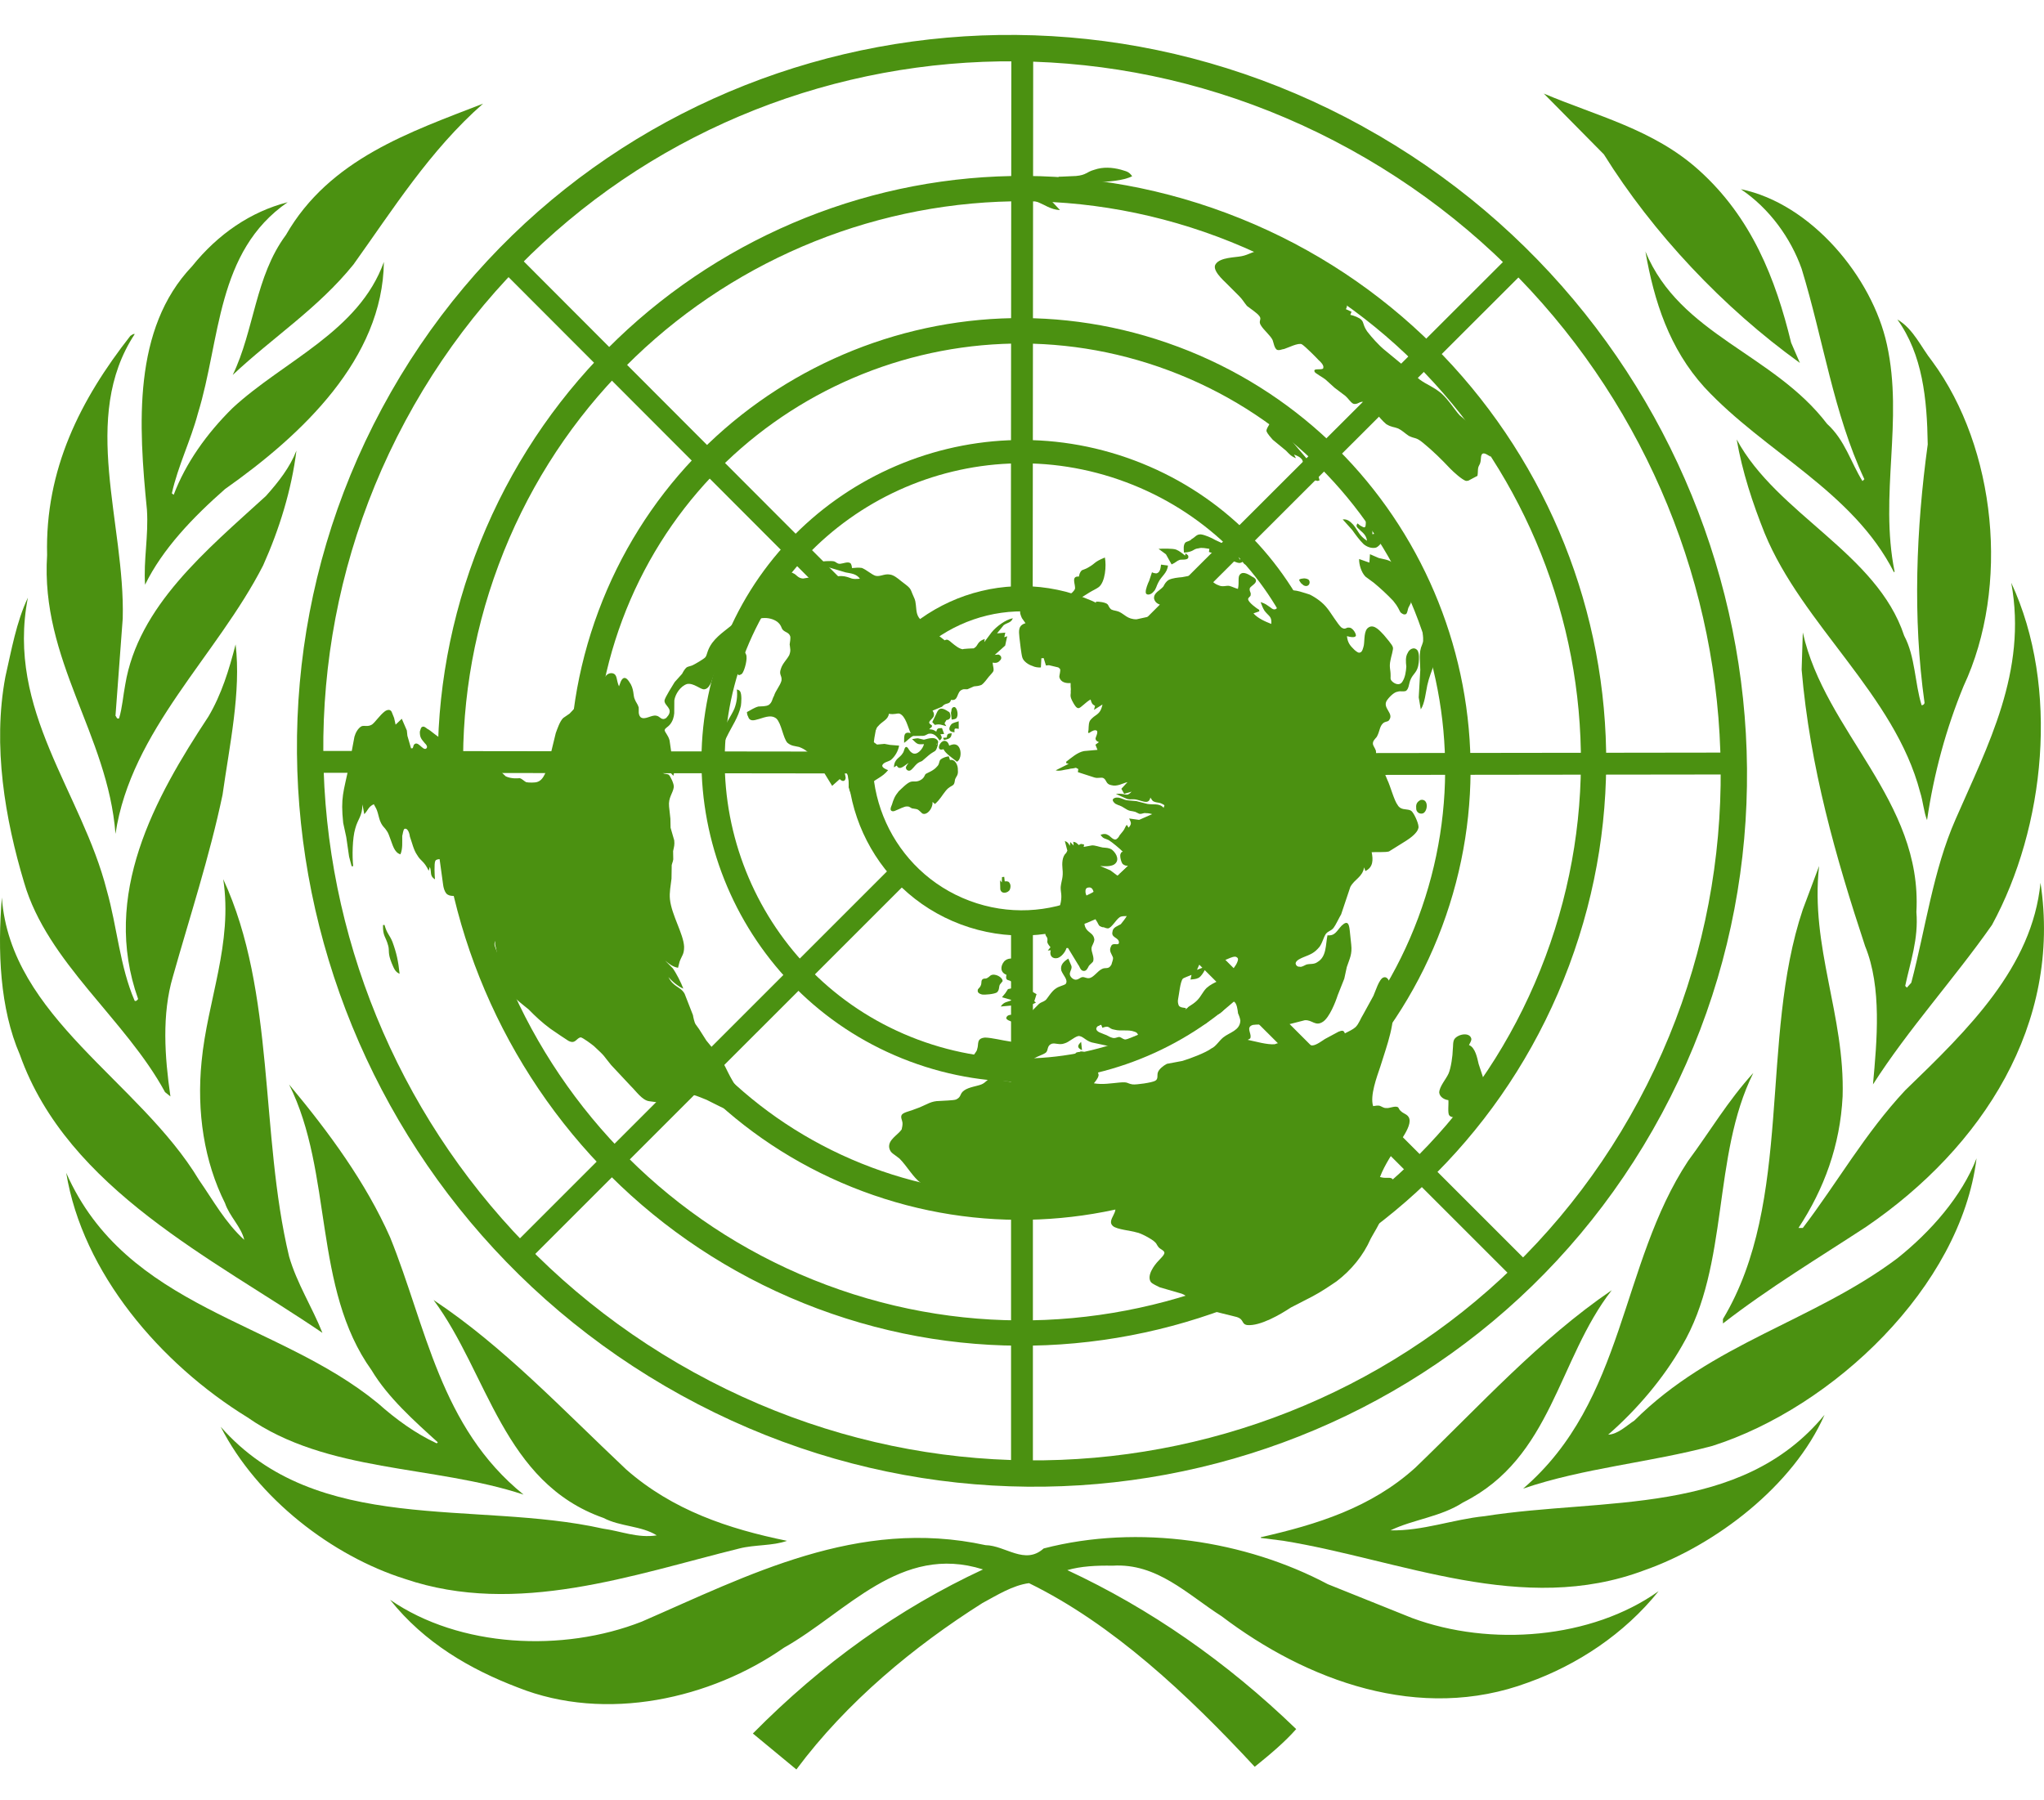 <svg width="42" height="37" viewBox="0 0 42 37" fill="none" xmlns="http://www.w3.org/2000/svg">
<path d="M35.187 29.716C33.906 30.059 32.54 30.169 31.297 30.594C33.403 28.786 33.283 25.988 34.688 23.858C35.135 23.256 35.505 22.623 36.027 22.051C35.172 23.768 35.543 25.995 34.561 27.661C34.183 28.323 33.642 28.965 33.045 29.485C33.24 29.478 33.411 29.308 33.583 29.195C35.178 27.602 37.261 27.156 38.986 25.861C39.677 25.31 40.31 24.587 40.614 23.806C40.287 26.45 37.661 28.928 35.187 29.716L35.187 29.716Z" fill="#4B9111"/>
<path d="M40.931 19.01C40.151 20.122 39.207 21.157 38.486 22.287C38.567 21.392 38.672 20.293 38.324 19.445C37.721 17.62 37.191 15.767 37.02 13.764L37.044 12.998C37.498 15.044 39.504 16.45 39.378 18.744C39.424 19.3 39.252 19.773 39.148 20.262L39.182 20.298L39.273 20.197C39.57 19.071 39.721 17.888 40.183 16.838C40.841 15.327 41.662 13.802 41.327 11.977C42.327 14.128 42.024 17.002 40.931 19.01L40.931 19.01Z" fill="#4B9111"/>
<path d="M39.701 7.423C41.017 9.209 41.305 12.054 40.347 14.102C39.99 14.97 39.737 15.895 39.597 16.855C39.53 16.689 39.515 16.467 39.455 16.282C38.932 14.277 37.038 12.849 36.26 10.959C36.013 10.341 35.802 9.702 35.685 9.031C36.517 10.572 38.568 11.368 39.127 13.066C39.356 13.495 39.343 14.032 39.485 14.494C39.515 14.494 39.545 14.472 39.545 14.441C39.299 12.692 39.374 10.861 39.611 9.134C39.597 8.198 39.506 7.29 38.987 6.566C39.32 6.76 39.47 7.133 39.701 7.423L39.701 7.423Z" fill="#4B9111"/>
<path d="M38.772 7.08C39.117 8.645 38.612 10.169 38.93 11.748L38.918 11.762C38.068 10.088 36.264 9.298 35.022 7.959C34.302 7.164 33.989 6.195 33.81 5.169C34.521 6.887 36.441 7.265 37.543 8.712C37.912 9.046 38.032 9.508 38.27 9.887L38.309 9.849C37.675 8.494 37.463 6.969 37.02 5.524C36.799 4.898 36.359 4.283 35.77 3.888C37.217 4.184 38.471 5.697 38.772 7.08L38.772 7.08Z" fill="#4B9111"/>
<path d="M34.903 3.492C35.993 4.469 36.486 5.733 36.804 7.043L36.984 7.459C35.402 6.32 33.965 4.789 32.956 3.172L31.722 1.923C32.806 2.383 33.975 2.658 34.903 3.492L34.903 3.492Z" fill="#4B9111"/>
<path d="M9.926 2.13C8.833 3.09 8.074 4.304 7.263 5.436C6.536 6.337 5.606 6.931 4.782 7.706C5.227 6.783 5.243 5.68 5.874 4.831C6.772 3.263 8.437 2.711 9.926 2.13V2.13Z" fill="#4B9111"/>
<path d="M3.947 5.472C4.479 4.81 5.153 4.35 5.911 4.156C4.439 5.169 4.534 6.985 4.067 8.495C3.919 9.053 3.66 9.567 3.531 10.139L3.569 10.169C3.814 9.522 4.245 8.911 4.782 8.383C5.828 7.416 7.376 6.814 7.888 5.383C7.865 7.371 6.209 8.934 4.624 10.051C3.971 10.625 3.341 11.279 2.981 12.017C2.946 11.515 3.055 11.012 3.019 10.475C2.847 8.739 2.722 6.759 3.947 5.472L3.947 5.472Z" fill="#4B9111"/>
<path d="M0.968 11.407C0.923 9.648 1.652 8.213 2.679 6.902C2.709 6.888 2.73 6.858 2.769 6.865C1.638 8.585 2.573 10.752 2.522 12.709L2.373 14.711C2.395 14.726 2.395 14.786 2.447 14.763C2.514 14.54 2.529 14.301 2.573 14.072C2.84 12.456 4.241 11.31 5.465 10.193C5.726 9.901 5.957 9.605 6.091 9.262C5.991 10.066 5.74 10.878 5.406 11.622C4.454 13.482 2.694 15.008 2.373 17.137C2.217 15.097 0.829 13.571 0.968 11.407L0.968 11.407Z" fill="#4B9111"/>
<path d="M0.111 13.907C0.237 13.357 0.334 12.788 0.573 12.283C0.12 14.608 1.682 16.283 2.194 18.298C2.408 19.052 2.461 19.861 2.767 20.568C2.796 20.584 2.821 20.554 2.838 20.531C2.076 18.391 3.177 16.402 4.283 14.726C4.552 14.271 4.707 13.766 4.841 13.244C4.958 14.213 4.714 15.328 4.573 16.334C4.304 17.614 3.903 18.828 3.553 20.07C3.323 20.846 3.384 21.721 3.502 22.534L3.391 22.445C2.58 20.948 0.974 19.78 0.497 18.143C0.105 16.839 -0.156 15.328 0.111 13.907L0.111 13.907Z" fill="#4B9111"/>
<path d="M0.038 18.446C0.217 20.91 2.863 22.212 4.09 24.252C4.38 24.669 4.632 25.131 5.019 25.481C4.959 25.218 4.714 24.997 4.624 24.728C4.195 23.873 4.039 22.853 4.142 21.819C4.261 20.561 4.788 19.393 4.587 18.069C5.665 20.396 5.337 23.3 5.94 25.822C6.098 26.373 6.416 26.866 6.625 27.393C4.411 25.883 1.391 24.446 0.409 21.678C-0.005 20.724 -0.051 19.542 0.038 18.446L0.038 18.446Z" fill="#4B9111"/>
<path d="M1.361 24.105C2.596 26.902 5.688 27.134 7.762 28.837C8.143 29.176 8.543 29.464 8.974 29.664L8.996 29.642C8.52 29.211 7.969 28.72 7.636 28.162C6.423 26.472 6.849 24.105 5.94 22.288C6.766 23.278 7.518 24.306 8.016 25.429C8.758 27.262 9.042 29.331 10.758 30.717C8.9 30.104 6.724 30.275 5.084 29.129C3.294 28.027 1.696 26.159 1.361 24.105L1.361 24.105Z" fill="#4B9111"/>
<path d="M4.535 29.323C6.515 31.578 9.75 30.826 12.387 31.416C12.759 31.467 13.1 31.616 13.495 31.555C13.181 31.356 12.745 31.378 12.401 31.197C10.334 30.47 10.031 28.229 8.909 26.718C10.343 27.671 11.548 28.957 12.87 30.203C13.821 31.037 14.965 31.421 16.171 31.667C15.881 31.773 15.501 31.744 15.19 31.825C13.024 32.359 10.618 33.23 8.321 32.45C6.827 31.979 5.287 30.797 4.535 29.323H4.535Z" fill="#4B9111"/>
<path d="M31.403 34.578C29.172 35.411 26.844 34.539 25.102 33.217C24.397 32.767 23.775 32.121 22.862 32.178C22.531 32.172 22.212 32.188 21.931 32.269C23.624 33.058 25.196 34.146 26.634 35.536C26.391 35.813 26.078 36.072 25.782 36.311C24.396 34.817 22.862 33.378 21.144 32.537C20.808 32.581 20.488 32.784 20.185 32.947C18.786 33.832 17.403 34.971 16.364 36.366L15.47 35.627C16.896 34.182 18.473 33.058 20.199 32.255C18.503 31.717 17.396 33.139 16.11 33.863C14.61 34.912 12.453 35.404 10.64 34.681C9.666 34.31 8.721 33.765 8.016 32.879C9.442 33.863 11.566 33.966 13.189 33.327C15.365 32.382 17.627 31.183 20.251 31.756C20.661 31.763 21.059 32.172 21.445 31.824C23.396 31.317 25.604 31.666 27.283 32.558L29.014 33.253C30.622 33.849 32.702 33.684 34.081 32.702C33.372 33.586 32.404 34.219 31.403 34.578L31.403 34.578Z" fill="#4B9111"/>
<path d="M33.794 32.27C31.289 33.217 28.769 32.054 26.369 31.666L25.907 31.607V31.593C27.055 31.332 28.169 30.99 29.082 30.164C30.427 28.869 31.624 27.537 33.118 26.516C32.01 27.939 31.893 29.963 30.063 30.878C29.61 31.174 29.038 31.227 28.571 31.452C29.238 31.466 29.848 31.227 30.508 31.16C32.962 30.774 35.769 31.17 37.491 29.077C36.852 30.535 35.251 31.757 33.794 32.27L33.794 32.27Z" fill="#4B9111"/>
<path d="M38.346 25.213C37.356 25.861 36.354 26.463 35.403 27.2V27.109C36.859 24.686 36.148 21.358 37.044 18.692L37.379 17.798C37.192 19.459 37.912 20.866 37.862 22.533C37.811 23.54 37.483 24.433 36.955 25.237H37.044C37.758 24.299 38.315 23.301 39.148 22.408C40.442 21.158 41.758 19.877 41.928 18.143C42.367 21.038 40.745 23.575 38.346 25.213L38.346 25.213Z" fill="#4B9111"/>
<path fill-rule="evenodd" clip-rule="evenodd" d="M20.775 18.905H21.224V30.188H20.775V18.905Z" fill="#4B9111"/>
<path fill-rule="evenodd" clip-rule="evenodd" d="M18.338 17.796L18.656 18.114L10.683 26.086L10.366 25.768L18.338 17.796Z" fill="#4B9111"/>
<path fill-rule="evenodd" clip-rule="evenodd" d="M17.578 15.447L17.577 15.896L6.309 15.882L6.31 15.433L17.578 15.447Z" fill="#4B9111"/>
<path fill-rule="evenodd" clip-rule="evenodd" d="M18.646 13.271L18.329 13.588L10.363 5.609L10.681 5.291L18.646 13.271Z" fill="#4B9111"/>
<path fill-rule="evenodd" clip-rule="evenodd" d="M21.22 12.344H20.771L20.781 1.06L21.23 1.061L21.22 12.344Z" fill="#4B9111"/>
<path fill-rule="evenodd" clip-rule="evenodd" d="M23.474 13.419L23.157 13.101L31.135 5.133L31.452 5.451L23.474 13.419Z" fill="#4B9111"/>
<path fill-rule="evenodd" clip-rule="evenodd" d="M24.345 15.931L24.344 15.482L35.612 15.467L35.613 15.917L24.345 15.931Z" fill="#4B9111"/>
<path fill-rule="evenodd" clip-rule="evenodd" d="M23.043 18.227L23.36 17.909L31.334 25.881L31.017 26.198L23.043 18.227Z" fill="#4B9111"/>
<path fill-rule="evenodd" clip-rule="evenodd" d="M25.202 4.379C31.408 6.702 34.562 13.63 32.242 19.844C29.922 26.058 23.003 29.217 16.797 26.894C10.592 24.571 7.438 17.642 9.758 11.428C12.077 5.214 18.997 2.056 25.202 4.379L25.202 4.379ZM25.02 4.866C30.957 7.089 33.975 13.717 31.756 19.662C29.536 25.608 22.916 28.629 16.98 26.407C11.043 24.184 8.025 17.555 10.245 11.611C12.464 5.665 19.083 2.644 25.02 4.866L25.02 4.866Z" fill="#4B9111"/>
<path fill-rule="evenodd" clip-rule="evenodd" d="M24.203 7.125C28.987 8.916 31.418 14.257 29.63 19.048C27.841 23.838 22.508 26.272 17.724 24.482C12.94 22.691 10.509 17.35 12.297 12.56C14.085 7.769 19.419 5.335 24.202 7.125L24.203 7.125ZM24.02 7.615C28.534 9.305 30.828 14.345 29.141 18.864C27.453 23.384 22.42 25.681 17.907 23.992C13.393 22.302 11.099 17.263 12.786 12.743C14.474 8.223 19.506 5.926 24.02 7.615H24.02Z" fill="#4B9111"/>
<path fill-rule="evenodd" clip-rule="evenodd" d="M23.305 9.461C26.71 10.736 28.44 14.537 27.167 17.946C25.894 21.355 22.098 23.088 18.694 21.814C15.289 20.539 13.559 16.738 14.832 13.329C16.105 9.92 19.901 8.187 23.305 9.461L23.305 9.461ZM23.137 9.91C26.295 11.091 27.9 14.617 26.72 17.779C25.539 20.941 22.019 22.548 18.861 21.366C15.703 20.184 14.099 16.659 15.279 13.496C16.459 10.335 19.98 8.728 23.137 9.91L23.137 9.91Z" fill="#4B9111"/>
<path fill-rule="evenodd" clip-rule="evenodd" d="M22.254 12.274C24.107 12.968 25.049 15.037 24.357 16.893C23.664 18.749 21.597 19.693 19.744 18.999C17.89 18.305 16.948 16.236 17.641 14.38C18.334 12.524 20.401 11.581 22.254 12.274V12.274ZM22.073 12.759C23.659 13.353 24.465 15.124 23.872 16.712C23.279 18.3 21.511 19.107 19.925 18.514C18.339 17.92 17.533 16.149 18.125 14.561C18.719 12.973 20.487 12.166 22.073 12.759V12.759Z" fill="#4B9111"/>
<path fill-rule="evenodd" clip-rule="evenodd" d="M28 2.598C35.258 6.598 38.014 15.686 34.149 22.883C30.285 30.081 21.258 32.676 13.999 28.676C6.741 24.677 3.986 15.588 7.85 8.39C11.715 1.192 20.742 -1.403 28 2.597L28 2.598ZM27.746 3.071C34.741 6.926 37.396 15.684 33.672 22.62C29.948 29.556 21.248 32.058 14.254 28.203C7.259 24.348 4.604 15.59 8.328 8.654C12.052 1.718 20.751 -0.784 27.746 3.071L27.746 3.071Z" fill="#4B9111"/>
<path d="M29.761 22.61C29.77 22.688 29.743 22.878 29.779 22.921C29.817 22.981 29.956 22.968 30.016 22.947C30.18 22.885 30.344 22.667 30.42 22.504C30.474 22.421 30.509 22.324 30.498 22.216L30.383 21.867C30.354 21.744 30.315 21.529 30.185 21.478C30.197 21.446 30.238 21.395 30.233 21.349C30.203 21.211 29.973 21.247 29.891 21.348C29.849 21.399 29.861 21.507 29.852 21.57C29.85 21.696 29.815 21.949 29.765 22.063C29.715 22.177 29.575 22.33 29.573 22.455C29.583 22.548 29.683 22.602 29.761 22.61ZM22.099 21.642L22.14 21.732C22.142 21.747 22.16 21.777 22.176 21.776C22.28 21.876 22.427 21.643 22.252 21.612C22.236 21.614 22.204 21.601 22.19 21.618C22.16 21.621 22.128 21.623 22.099 21.642ZM22.215 21.413C22.144 21.481 22.119 21.53 22.233 21.583L22.215 21.413ZM20.354 20.048C20.241 20.151 20.249 20.088 20.191 20.125C20.148 20.16 20.184 20.203 20.145 20.27C20.132 20.302 20.087 20.322 20.091 20.353C20.081 20.401 20.13 20.427 20.178 20.439C20.242 20.448 20.427 20.432 20.485 20.396C20.542 20.343 20.52 20.283 20.546 20.234C20.56 20.217 20.587 20.183 20.601 20.166C20.608 20.087 20.442 19.993 20.354 20.048ZM24.822 19.568L24.839 19.723L24.821 19.85C24.989 19.819 25.092 19.763 25.241 19.702C25.286 19.683 25.375 19.643 25.41 19.672C25.459 19.698 25.433 19.748 25.421 19.78C25.397 19.845 25.3 19.963 25.259 20.014C25.134 20.15 24.948 20.166 24.792 20.305C24.708 20.391 24.685 20.471 24.601 20.557C24.517 20.643 24.456 20.664 24.413 20.699C24.372 20.75 24.407 20.778 24.319 20.833L24.369 20.719C24.321 20.707 24.259 20.713 24.223 20.669C24.203 20.624 24.198 20.578 24.208 20.53C24.229 20.434 24.249 20.182 24.304 20.115C24.318 20.098 24.438 20.056 24.483 20.036L24.462 20.132C24.508 20.128 24.585 20.121 24.614 20.103C24.69 20.08 24.766 19.917 24.805 19.851L24.596 19.932C24.632 19.835 24.736 19.638 24.822 19.568ZM20.68 20.034C20.649 20.178 20.736 20.123 20.789 20.18C20.824 20.209 20.829 20.255 20.834 20.302L20.712 20.328L20.658 20.411L20.589 20.495L20.798 20.555C20.694 20.596 20.63 20.586 20.563 20.686L20.825 20.662C20.997 20.662 21.125 20.698 21.287 20.605L21.253 20.577L21.299 20.432L21.183 20.364L21.142 20.274L20.946 20.041L20.881 20.016C20.936 19.948 21.047 19.829 20.888 19.796L20.81 19.788L20.878 19.703C20.784 19.697 20.705 19.688 20.635 19.757C20.552 19.858 20.55 19.983 20.68 20.034ZM20.589 18.026L20.585 18.135L20.549 18.092L20.554 18.279C20.581 18.386 20.701 18.344 20.729 18.31C20.758 18.292 20.767 18.228 20.763 18.198C20.76 18.167 20.741 18.137 20.724 18.123C20.691 18.11 20.676 18.111 20.645 18.114L20.635 18.021L20.589 18.026ZM7.87 19.012C7.864 19.247 7.926 19.241 7.978 19.44C8.005 19.547 7.963 19.582 8.048 19.793C8.088 19.884 8.114 19.975 8.211 20.013C8.183 19.75 8.151 19.596 8.063 19.354C8 19.204 7.952 19.192 7.901 19.009L7.87 19.012ZM29.192 16.44C29.118 16.478 29.092 16.527 29.1 16.604C29.093 16.683 29.162 16.739 29.237 16.717C29.342 16.676 29.36 16.409 29.192 16.44ZM14.602 16.406C14.564 16.488 14.557 16.567 14.641 16.622C14.633 16.544 14.655 16.464 14.602 16.406ZM19.161 16.481L19.212 16.524C19.325 16.42 19.35 16.355 19.432 16.254C19.501 16.169 19.547 16.165 19.59 16.13C19.618 16.096 19.614 16.065 19.625 16.017C19.649 15.953 19.694 15.933 19.682 15.825C19.688 15.73 19.626 15.595 19.52 15.62L19.496 15.544C19.45 15.549 19.374 15.571 19.331 15.606C19.288 15.641 19.311 15.702 19.254 15.754C19.185 15.838 19.065 15.88 19.036 15.898C18.991 15.918 19.012 15.963 18.939 16.017C18.838 16.088 18.771 16.047 18.711 16.068C18.636 16.091 18.524 16.21 18.467 16.262C18.384 16.363 18.36 16.428 18.326 16.541C18.313 16.573 18.288 16.622 18.306 16.652C18.325 16.681 18.371 16.677 18.401 16.659C18.461 16.638 18.593 16.564 18.641 16.575C18.687 16.571 18.706 16.6 18.738 16.613C18.786 16.624 18.817 16.622 18.85 16.634C18.882 16.647 18.918 16.691 18.952 16.719C19.034 16.758 19.117 16.657 19.141 16.593C19.154 16.56 19.166 16.528 19.161 16.481ZM19.25 15.285L19.252 15.301L19.235 15.287L19.25 15.285ZM19.387 15.398C19.428 15.488 19.578 15.584 19.664 15.655C19.693 15.636 19.707 15.619 19.719 15.587C19.757 15.505 19.74 15.351 19.658 15.311C19.609 15.284 19.548 15.305 19.504 15.325C19.502 15.309 19.482 15.264 19.465 15.25C19.343 15.136 19.191 15.462 19.387 15.398ZM18.741 15.19C18.846 15.29 18.847 15.306 18.986 15.293C18.965 15.389 18.841 15.541 18.74 15.472C18.674 15.431 18.667 15.369 18.635 15.356C18.585 15.329 18.581 15.439 18.554 15.473C18.488 15.588 18.378 15.582 18.368 15.771L18.426 15.734C18.485 15.854 18.596 15.719 18.669 15.681C18.656 15.698 18.628 15.732 18.616 15.764C18.605 15.812 18.657 15.854 18.702 15.835C18.746 15.815 18.8 15.732 18.842 15.697C18.886 15.662 18.901 15.661 18.946 15.641C18.988 15.606 19.045 15.554 19.088 15.519C19.217 15.413 19.224 15.475 19.269 15.315C19.265 15.284 19.279 15.267 19.276 15.236C19.215 15.101 18.994 15.214 18.976 15.2L18.88 15.178C18.848 15.165 18.788 15.186 18.741 15.19ZM19.455 15.158L19.378 15.164L19.398 15.209C19.489 15.186 19.551 15.18 19.555 15.07C19.477 15.077 19.462 15.079 19.455 15.158ZM14.594 15.453L14.522 15.804L14.554 15.957L14.618 16.264C14.658 16.198 14.729 15.988 14.736 15.91L14.754 15.783C14.759 15.689 14.771 15.656 14.73 15.566L14.63 15.653L14.624 15.451L14.594 15.453ZM19.614 15.049C19.605 14.956 19.622 14.97 19.7 14.979L19.699 14.823C19.654 14.842 19.593 14.848 19.55 14.883C19.481 14.967 19.489 15.045 19.614 15.049ZM19.156 14.84L19.209 14.898C19.315 14.873 19.349 14.901 19.445 14.924L19.408 14.865L19.447 14.799C19.54 14.79 19.547 14.711 19.508 14.637C19.491 14.623 19.458 14.61 19.441 14.596C19.275 14.501 19.259 14.643 19.22 14.71L19.156 14.84ZM19.555 14.789C19.586 14.786 19.617 14.783 19.646 14.765C19.703 14.713 19.671 14.559 19.621 14.533C19.573 14.521 19.547 14.571 19.551 14.602L19.54 14.65L19.549 14.727L19.555 14.789ZM14.595 15.172C14.649 15.105 14.669 14.993 14.676 14.915C14.573 14.971 14.583 15.064 14.595 15.172ZM15.141 14.169C15.156 14.309 15.139 14.435 15.09 14.565C15.028 14.711 14.878 14.912 14.847 15.056L14.811 15.012C14.744 15.112 14.736 15.331 14.779 15.437C14.863 15.351 14.882 15.24 14.934 15.142C15.036 14.929 15.172 14.745 15.224 14.506C15.233 14.443 15.246 14.269 15.208 14.21C15.189 14.181 15.174 14.182 15.141 14.169ZM29.194 14.579C29.275 14.463 29.297 14.226 29.328 14.083C29.401 13.748 29.555 13.593 29.511 13.175C29.501 13.082 29.465 12.898 29.354 12.877C29.181 12.861 29.252 13.089 29.242 13.137C29.247 13.183 29.234 13.216 29.222 13.248C29.146 13.411 29.182 13.596 29.184 13.767L29.152 14.333L29.194 14.579ZM26.695 11.912C26.698 11.943 26.715 11.957 26.734 11.986C26.751 12.001 26.768 12.015 26.785 12.029C26.884 12.082 26.936 11.984 26.898 11.925C26.88 11.895 26.817 11.885 26.786 11.888C26.755 11.891 26.724 11.894 26.695 11.912ZM29.003 11.642C29.018 11.781 29.074 12.011 29.134 12.13L29.27 12.384L29.431 12.87C29.514 12.768 29.47 12.647 29.443 12.54C29.373 12.328 29.273 12.118 29.189 11.922C29.131 11.818 29.089 11.712 29.003 11.642ZM28.15 11.39L28.138 11.563L27.927 11.489C27.923 11.598 27.972 11.766 28.059 11.852L28.229 11.977C28.366 12.09 28.504 12.218 28.627 12.348C28.735 12.479 28.74 12.525 28.777 12.585C28.811 12.613 28.845 12.641 28.89 12.621C28.919 12.603 28.926 12.524 28.939 12.492L28.99 12.393C29.013 12.313 28.953 12.194 28.914 12.119L28.812 11.894C28.769 11.788 28.744 11.697 28.672 11.609C28.551 11.495 28.458 11.503 28.33 11.468L28.15 11.39ZM23.857 11.604C23.848 11.668 23.842 11.762 23.767 11.784C23.752 11.786 23.688 11.776 23.671 11.761L23.612 11.939C23.586 11.988 23.538 12.117 23.543 12.164C23.536 12.243 23.644 12.233 23.698 12.165C23.756 12.114 23.763 12.035 23.802 11.969C23.866 11.838 23.984 11.78 23.999 11.623L23.857 11.604ZM28.64 11.018C28.686 11.155 28.718 11.167 28.793 11.286C28.832 11.36 28.822 11.408 28.913 11.384C28.858 11.311 28.707 11.059 28.64 11.018ZM22.169 11.85C21.995 11.834 22.11 12.027 22.087 12.107C22.049 12.189 21.876 12.314 21.792 12.259C21.747 12.278 21.701 12.283 21.653 12.271C21.605 12.26 21.571 12.232 21.525 12.236L21.279 12.414C21.236 12.449 21.178 12.486 21.116 12.491C21.07 12.495 21.008 12.501 20.98 12.535C20.937 12.57 20.978 12.66 20.999 12.705L21.072 12.808C20.921 12.853 20.933 12.961 20.947 13.101C20.956 13.178 20.986 13.457 21.008 13.517C21.032 13.593 21.133 13.662 21.213 13.686C21.263 13.713 21.341 13.722 21.388 13.717L21.398 13.529L21.445 13.525L21.492 13.677C21.508 13.675 21.539 13.673 21.554 13.671L21.746 13.717C21.763 13.731 21.763 13.731 21.78 13.745C21.8 13.79 21.763 13.871 21.768 13.918C21.795 14.025 21.906 14.046 21.999 14.038C21.997 14.163 22.009 14.131 22.001 14.209C22.01 14.287 21.964 14.291 22.059 14.454C22.078 14.484 22.117 14.559 22.163 14.554C22.21 14.55 22.306 14.432 22.409 14.376C22.433 14.452 22.434 14.468 22.501 14.508L22.479 14.589L22.654 14.479C22.602 14.718 22.502 14.665 22.394 14.815C22.356 14.897 22.38 14.973 22.357 15.053L22.374 15.067L22.433 15.03L22.477 15.011C22.614 14.983 22.508 15.149 22.511 15.18C22.516 15.226 22.549 15.239 22.581 15.252L22.509 15.305L22.551 15.411L22.273 15.436C22.136 15.464 22.023 15.568 21.907 15.656L21.911 15.687L21.959 15.698L21.692 15.832C21.773 15.856 21.878 15.815 21.955 15.808C22.031 15.786 22.017 15.803 22.108 15.779L22.157 15.806L22.148 15.869L22.488 15.979C22.568 16.003 22.627 15.967 22.676 15.993C22.743 16.034 22.72 16.114 22.832 16.136C22.96 16.171 23.062 16.099 23.168 16.074L23.042 16.211L23.1 16.315L23.252 16.27C23.14 16.39 23.145 16.295 22.929 16.315C22.979 16.341 23.125 16.406 23.158 16.419C23.239 16.443 23.282 16.408 23.395 16.445C23.491 16.467 23.607 16.535 23.638 16.391C23.657 16.421 23.676 16.451 23.693 16.465C23.742 16.492 23.773 16.489 23.822 16.5C23.885 16.51 24.035 16.606 24.029 16.685C24.015 16.702 24.001 16.719 23.987 16.735C23.966 16.69 23.946 16.645 23.91 16.602C23.822 16.5 23.686 16.544 23.574 16.522L23.35 16.464L23.177 16.449C23.083 16.442 23.03 16.384 22.937 16.392C22.906 16.395 22.862 16.414 22.865 16.445C22.868 16.476 22.902 16.505 22.92 16.519C23.019 16.572 22.983 16.529 23.134 16.625C23.217 16.679 23.247 16.661 23.327 16.685L23.409 16.725C23.473 16.735 23.485 16.702 23.548 16.712C23.579 16.71 23.642 16.72 23.675 16.732L23.407 16.85L23.202 16.822C23.242 16.912 23.26 16.926 23.191 17.01L23.153 16.951C23.112 17.002 23.115 17.033 23.074 17.083L23.005 17.168C22.993 17.2 22.951 17.251 22.921 17.253C22.874 17.258 22.822 17.2 22.787 17.172C22.72 17.131 22.689 17.133 22.614 17.156C22.671 17.244 22.7 17.226 22.782 17.266C22.849 17.307 23.019 17.448 23.073 17.506C23.057 17.507 23.041 17.508 23.029 17.541C23.002 17.574 23.032 17.712 23.068 17.756C23.102 17.784 23.135 17.797 23.181 17.793L22.997 17.966C23.078 17.989 23.107 17.971 23.175 18.028L23.021 18.041L22.817 17.888L22.605 17.797C22.684 17.806 22.809 17.811 22.883 17.773C23.015 17.698 22.952 17.548 22.849 17.463C22.783 17.422 22.737 17.426 22.658 17.418C22.595 17.408 22.497 17.369 22.435 17.375L22.267 17.406L22.277 17.358C22.229 17.347 22.212 17.332 22.169 17.368C22.118 17.325 22.116 17.31 22.053 17.3L22.061 17.377L21.991 17.305L21.984 17.384C21.947 17.325 21.945 17.31 21.88 17.284L21.932 17.483L21.907 17.532C21.821 17.602 21.822 17.759 21.832 17.852C21.852 18.037 21.81 18.088 21.795 18.23C21.791 18.34 21.826 18.383 21.797 18.542C21.788 18.606 21.729 18.783 21.703 18.832L21.634 18.916L21.583 19.015C21.557 19.064 21.514 19.099 21.488 19.148C21.464 19.213 21.498 19.241 21.517 19.271C21.542 19.362 21.477 19.337 21.585 19.468L21.53 19.535L21.591 19.53C21.557 19.642 21.627 19.715 21.733 19.689C21.808 19.667 21.891 19.566 21.914 19.485L21.945 19.483L22.152 19.823C22.189 19.867 22.197 19.945 22.26 19.954C22.324 19.964 22.348 19.9 22.374 19.851C22.401 19.817 22.43 19.799 22.458 19.765C22.496 19.683 22.421 19.565 22.428 19.486C22.437 19.423 22.48 19.388 22.487 19.309C22.475 19.201 22.395 19.176 22.342 19.119C22.289 19.061 22.282 18.999 22.274 18.922C22.256 18.751 22.343 18.696 22.359 18.554C22.365 18.46 22.312 18.402 22.305 18.34C22.3 18.294 22.31 18.246 22.357 18.242C22.463 18.217 22.476 18.341 22.485 18.418L22.47 18.576C22.462 18.639 22.436 18.688 22.444 18.765C22.466 18.826 22.502 18.87 22.523 18.915C22.558 18.959 22.564 19.005 22.598 19.033C22.63 19.046 22.647 19.06 22.678 19.057C22.71 19.07 22.743 19.082 22.774 19.08C22.849 19.057 22.927 18.91 22.999 18.857C23.042 18.821 23.106 18.831 23.152 18.827C23.126 18.876 23.057 18.961 23.03 18.994C22.971 19.031 22.865 19.056 22.859 19.15C22.826 19.278 22.996 19.263 22.992 19.373C22.985 19.451 22.866 19.353 22.829 19.45C22.778 19.548 22.846 19.605 22.87 19.681C22.875 19.727 22.849 19.776 22.838 19.824C22.773 19.94 22.718 19.866 22.631 19.921C22.557 19.959 22.476 20.076 22.4 20.098C22.34 20.119 22.289 20.077 22.242 20.081C22.181 20.087 22.129 20.185 22.027 20.101C21.922 20 22.041 19.943 22.015 19.851L21.952 19.701C21.865 19.756 21.779 19.826 21.808 19.948C21.85 20.054 21.953 20.138 21.899 20.221C21.856 20.256 21.764 20.265 21.692 20.318C21.604 20.373 21.513 20.537 21.483 20.556C21.44 20.591 21.394 20.595 21.351 20.63L21.196 20.785C21.183 20.802 21.183 20.802 21.169 20.819L20.975 20.758L20.987 20.866C20.91 20.873 20.91 20.873 20.846 20.863C20.799 20.852 20.704 20.845 20.68 20.909C20.654 20.959 20.782 20.994 20.815 21.006C21.012 21.098 21.05 21.314 20.966 21.4C20.91 21.451 20.812 21.413 20.749 21.404C20.606 21.385 20.382 21.327 20.241 21.324C20.056 21.34 20.116 21.46 20.08 21.557C20.071 21.621 20.012 21.657 20.002 21.705C19.988 21.722 19.99 21.737 19.991 21.753C19.99 21.737 20.042 21.936 20.04 21.92C20.062 21.981 20.171 21.971 20.234 21.981C20.314 22.005 20.335 22.05 20.401 22.091C20.467 22.116 20.496 22.098 20.556 22.077C20.695 22.065 20.827 22.131 21.033 22.019C21.077 21.999 21.121 21.964 21.133 21.932C21.174 21.881 21.153 21.836 21.21 21.784C21.281 21.715 21.418 21.687 21.49 21.634C21.547 21.582 21.506 21.492 21.611 21.451C21.686 21.429 21.77 21.484 21.875 21.443C21.965 21.419 22.064 21.317 22.155 21.293C22.247 21.284 22.305 21.389 22.434 21.424L22.944 21.534C22.96 21.533 22.992 21.546 23.009 21.56C23.146 21.673 22.949 21.722 22.873 21.744C22.813 21.765 22.798 21.766 22.736 21.772C22.753 21.786 22.755 21.802 22.772 21.816C22.837 21.841 22.994 21.858 23.051 21.806C23.079 21.773 23.076 21.741 23.071 21.695C23.131 21.674 23.16 21.656 23.184 21.591C23.179 21.545 23.158 21.5 23.202 21.465C23.229 21.431 23.291 21.425 23.337 21.421C23.265 21.334 23.207 21.37 23.113 21.363C23.065 21.352 23.046 21.322 22.998 21.311C22.952 21.315 22.909 21.35 22.844 21.325C22.796 21.313 22.744 21.271 22.697 21.26C22.647 21.233 22.52 21.213 22.527 21.134C22.539 21.102 22.553 21.085 22.584 21.082C22.598 21.065 22.613 21.064 22.629 21.062L22.651 21.123C22.815 21.061 22.762 21.144 22.904 21.163C23.032 21.198 23.184 21.153 23.314 21.204C23.395 21.228 23.368 21.277 23.439 21.349C23.524 21.42 23.646 21.393 23.754 21.384C23.74 21.4 23.725 21.402 23.726 21.417C23.7 21.466 23.734 21.495 23.767 21.507C23.883 21.575 24.055 21.435 23.908 21.37L24.145 21.255C24.03 21.203 23.974 21.255 23.823 21.159C23.9 21.152 23.916 21.15 23.972 21.098L23.981 21.035L24.232 20.903C24.153 21.035 24.242 20.996 24.272 21.134C24.35 21.127 24.445 21.149 24.523 21.143C24.583 21.121 24.747 21.06 24.791 21.025C24.833 20.989 24.844 20.942 24.887 20.907L25.066 20.828C25.138 20.775 25.193 20.707 25.248 20.64C25.275 20.606 25.303 20.572 25.351 20.584C25.416 20.609 25.432 20.764 25.439 20.826C25.46 20.871 25.482 20.931 25.487 20.978C25.477 21.182 25.263 21.217 25.134 21.322C25.048 21.392 24.983 21.508 24.893 21.547C24.778 21.635 24.448 21.759 24.297 21.804L23.977 21.864C23.903 21.902 23.817 21.972 23.793 22.037C23.769 22.101 23.808 22.176 23.734 22.214C23.66 22.252 23.353 22.295 23.274 22.287C23.148 22.267 23.19 22.231 23.005 22.248C22.835 22.263 22.652 22.296 22.477 22.264C22.505 22.23 22.56 22.163 22.57 22.115C22.582 22.083 22.565 22.069 22.562 22.038C22.56 22.022 22.557 21.991 22.54 21.977C22.504 21.933 22.381 21.945 22.334 21.949C22.228 21.974 22.247 22.003 22.077 22.019L21.507 22.086C21.23 22.11 21.008 22.224 20.9 22.234C20.823 22.241 20.65 22.225 20.569 22.201C20.504 22.176 20.436 22.119 20.362 22.157C20.286 22.18 20.262 22.244 20.173 22.284C20.084 22.323 19.914 22.338 19.812 22.41C19.711 22.482 19.764 22.539 19.646 22.597C19.586 22.618 19.384 22.62 19.306 22.627C19.135 22.627 19.049 22.697 18.899 22.758L18.735 22.819C18.675 22.84 18.553 22.867 18.527 22.916C18.501 22.965 18.539 23.024 18.544 23.071C18.549 23.117 18.538 23.165 18.527 23.213C18.447 23.33 18.239 23.427 18.273 23.596C18.3 23.703 18.363 23.712 18.483 23.811C18.64 23.969 18.758 24.193 18.927 24.318C19.146 24.471 19.462 24.661 19.733 24.715L20.203 24.735C20.455 24.759 20.648 24.82 20.912 24.812L21.493 24.713C21.617 24.702 21.8 24.67 21.929 24.705C22.058 24.741 22.083 24.832 22.314 24.811L22.637 24.767C22.712 24.744 22.773 24.723 22.854 24.763C23.053 24.87 22.716 25.072 22.87 25.199C22.956 25.27 23.238 25.291 23.352 25.328C23.43 25.336 23.679 25.47 23.732 25.528C23.766 25.556 23.769 25.587 23.805 25.631C23.84 25.675 23.922 25.698 23.926 25.745C23.931 25.791 23.831 25.879 23.804 25.912C23.72 25.998 23.556 26.216 23.648 26.349C23.684 26.392 23.782 26.43 23.831 26.457L24.282 26.588C24.477 26.665 24.493 26.82 24.612 26.903C24.695 26.958 24.834 26.945 24.944 26.951L25.408 27.066C25.57 27.114 25.502 27.214 25.629 27.233C25.896 27.256 26.307 27.016 26.525 26.872L26.968 26.644C27.145 26.55 27.305 26.442 27.464 26.334C27.767 26.104 28.015 25.8 28.165 25.458C28.217 25.36 28.363 25.128 28.372 25.064C28.393 24.969 28.294 24.915 28.332 24.834C28.382 24.719 28.583 24.561 28.631 24.431C28.671 24.365 28.66 24.257 28.593 24.216C28.528 24.191 28.485 24.226 28.356 24.19C28.453 23.932 28.629 23.681 28.775 23.449C28.843 23.349 28.963 23.167 28.965 23.041C28.966 22.901 28.84 22.896 28.788 22.838C28.736 22.796 28.748 22.764 28.716 22.751C28.651 22.726 28.548 22.782 28.484 22.772C28.438 22.776 28.404 22.748 28.371 22.735C28.322 22.708 28.262 22.729 28.215 22.733C28.146 22.521 28.291 22.133 28.362 21.923C28.5 21.473 28.686 21.019 28.619 20.54L28.548 20.171C28.527 20.126 28.49 20.067 28.43 20.088C28.339 20.112 28.259 20.385 28.221 20.466L28.013 20.845C27.959 20.928 27.924 21.04 27.854 21.109C27.797 21.161 27.708 21.2 27.634 21.238C27.61 21.162 27.566 21.182 27.505 21.203L27.226 21.353C27.167 21.39 27.052 21.478 26.975 21.485C26.913 21.491 26.877 21.447 26.786 21.471C26.725 21.476 26.62 21.517 26.572 21.506C26.509 21.496 26.44 21.439 26.377 21.43C26.329 21.418 26.238 21.442 26.193 21.461C26.039 21.475 25.797 21.403 25.638 21.371C25.667 21.352 25.698 21.35 25.695 21.319C25.717 21.238 25.594 21.109 25.745 21.064C25.761 21.063 25.792 21.06 25.807 21.058L26.071 21.05L26.224 21.021C26.302 21.03 26.323 21.075 26.431 21.065L26.81 20.968C26.965 20.954 27.027 21.105 27.187 20.997C27.318 20.907 27.441 20.599 27.487 20.454L27.622 20.114L27.674 19.875C27.733 19.697 27.787 19.614 27.765 19.413L27.734 19.119C27.72 18.995 27.695 18.903 27.568 19.024C27.469 19.127 27.435 19.239 27.277 19.222C27.236 19.414 27.262 19.661 27.071 19.772C26.999 19.826 26.919 19.802 26.843 19.824C26.799 19.844 26.74 19.881 26.708 19.868C26.661 19.872 26.627 19.843 26.622 19.797C26.631 19.734 26.736 19.693 26.78 19.674C26.93 19.613 27.005 19.591 27.116 19.456C27.182 19.356 27.19 19.277 27.243 19.194C27.298 19.127 27.346 19.138 27.401 19.071C27.442 19.02 27.518 18.857 27.558 18.791L27.747 18.227C27.838 18.062 27.991 18.033 28.031 17.826L28.055 17.902C28.218 17.825 28.217 17.669 28.185 17.515C28.277 17.507 28.466 17.521 28.541 17.499L28.892 17.28C28.979 17.225 29.124 17.118 29.144 17.022C29.169 16.958 29.068 16.748 29.032 16.704C29.014 16.675 28.997 16.66 28.964 16.648C28.884 16.624 28.777 16.649 28.719 16.545C28.648 16.457 28.568 16.152 28.509 16.032C28.381 15.715 28.372 15.779 28.312 15.659C28.273 15.584 28.28 15.506 28.272 15.428C28.25 15.368 28.214 15.324 28.211 15.293C28.204 15.231 28.247 15.196 28.289 15.145C28.354 15.03 28.344 14.937 28.415 14.868C28.471 14.816 28.521 14.843 28.547 14.794C28.642 14.66 28.412 14.556 28.49 14.408C28.529 14.342 28.641 14.223 28.718 14.216C28.778 14.195 28.828 14.221 28.888 14.2C28.947 14.164 28.951 14.054 28.975 13.989C29.035 13.828 29.13 13.835 29.152 13.614C29.16 13.535 29.163 13.425 29.126 13.366C29.054 13.279 28.953 13.35 28.928 13.415C28.875 13.498 28.887 13.607 28.897 13.699C28.891 13.794 28.874 13.92 28.82 14.003C28.755 14.119 28.621 14.037 28.584 13.978C28.565 13.948 28.577 13.916 28.574 13.885C28.576 13.759 28.54 13.716 28.571 13.572C28.58 13.509 28.639 13.332 28.62 13.302C28.615 13.256 28.473 13.097 28.438 13.053C28.368 12.981 28.241 12.82 28.125 12.893C28.021 12.95 28.043 13.151 28.024 13.262C28.013 13.31 27.992 13.405 27.946 13.41C27.917 13.428 27.866 13.386 27.832 13.357C27.744 13.271 27.692 13.214 27.677 13.074C27.724 13.086 27.853 13.121 27.862 13.058C27.855 12.996 27.782 12.893 27.72 12.899C27.657 12.889 27.648 12.952 27.564 12.897C27.495 12.841 27.344 12.588 27.272 12.501C27.182 12.384 27.047 12.287 26.915 12.22C26.834 12.197 26.574 12.095 26.502 12.148C26.473 12.166 26.477 12.213 26.465 12.245C26.448 12.231 26.431 12.217 26.401 12.22C26.289 12.198 26.256 12.326 26.249 12.405C26.252 12.436 26.259 12.498 26.214 12.518C26.169 12.537 26.135 12.509 26.101 12.481C26.017 12.426 26.015 12.411 25.903 12.374C25.925 12.434 25.947 12.495 25.984 12.554C26.075 12.671 26.136 12.665 26.122 12.823C25.992 12.772 25.845 12.707 25.756 12.606L25.876 12.564L25.873 12.533C25.823 12.506 25.654 12.381 25.647 12.319C25.642 12.272 25.704 12.267 25.699 12.22C25.71 12.172 25.66 12.146 25.684 12.081C25.725 12.03 25.815 11.991 25.808 11.929C25.805 11.898 25.77 11.87 25.738 11.857C25.672 11.816 25.553 11.733 25.483 11.802C25.426 11.854 25.469 11.96 25.437 12.103C25.389 12.092 25.307 12.052 25.259 12.041C25.196 12.031 25.122 12.069 25.04 12.029C24.927 11.993 24.886 11.902 24.788 11.864C24.608 11.787 24.457 11.832 24.289 11.862C24.212 11.869 24.089 11.88 24.015 11.918C23.956 11.955 23.93 12.004 23.905 12.053C23.836 12.138 23.7 12.181 23.714 12.305C23.741 12.412 23.835 12.419 23.869 12.447L23.968 12.642C23.862 12.667 23.812 12.64 23.72 12.648L23.354 12.728C23.167 12.729 23.109 12.625 22.994 12.573C22.93 12.547 22.883 12.551 22.833 12.525C22.782 12.482 22.777 12.436 22.76 12.422C22.724 12.378 22.567 12.361 22.52 12.365C22.523 12.396 22.525 12.412 22.498 12.445C22.472 12.495 22.34 12.569 22.278 12.575C22.249 12.593 22.201 12.582 22.168 12.569L22.177 12.505C22.184 12.427 22.138 12.431 22.078 12.452C21.986 12.476 21.932 12.543 21.859 12.597C21.885 12.547 21.91 12.482 21.951 12.432C22.008 12.38 22.083 12.357 22.157 12.32L22.39 12.174C22.449 12.137 22.538 12.098 22.581 12.063C22.71 11.957 22.737 11.627 22.703 11.458C22.465 11.557 22.528 11.567 22.366 11.66C22.308 11.696 22.277 11.699 22.233 11.719C22.19 11.754 22.179 11.802 22.169 11.85ZM23.806 11.28L23.958 11.392L24.074 11.6C24.163 11.561 24.175 11.529 24.236 11.508C24.265 11.489 24.457 11.534 24.412 11.414C24.395 11.399 24.378 11.385 24.361 11.371L24.351 11.419C24.3 11.377 24.231 11.32 24.166 11.295C24.101 11.27 23.883 11.274 23.806 11.28ZM24.329 11.358C24.545 11.339 24.507 11.28 24.631 11.269C24.691 11.248 24.787 11.271 24.85 11.28L24.841 11.344C24.971 11.395 24.963 11.317 25.059 11.34C25.157 11.378 25.216 11.498 25.377 11.546C25.442 11.571 25.475 11.584 25.534 11.547C25.571 11.607 25.587 11.605 25.648 11.6C25.655 11.521 25.7 11.501 25.679 11.456C25.659 11.411 25.496 11.347 25.482 11.505C25.427 11.432 25.456 11.413 25.436 11.368C25.381 11.295 25.272 11.289 25.196 11.312C25.164 11.158 25.184 11.203 24.971 11.098C24.904 11.057 24.757 10.992 24.678 10.983C24.584 10.976 24.56 11.041 24.486 11.079C24.444 11.129 24.396 11.118 24.354 11.153C24.312 11.204 24.322 11.297 24.329 11.358ZM27.59 10.675L27.785 10.892C27.858 10.995 27.932 11.097 28.019 11.183C28.087 11.24 28.185 11.278 28.276 11.254C28.336 11.233 28.518 11.045 28.369 10.964C28.32 10.938 28.245 10.975 28.2 10.979C28.203 10.87 28.197 10.808 28.169 10.701C28.166 10.67 28.16 10.608 28.099 10.629C28.026 10.667 28.112 10.893 27.996 10.826L27.946 10.799L27.895 10.757C27.84 10.824 27.905 10.85 27.958 10.907C28.026 10.964 28.079 11.022 28.089 11.114C27.922 11.004 27.912 10.912 27.804 10.781C27.734 10.709 27.683 10.666 27.59 10.675ZM28.259 10.521C28.302 10.626 28.467 10.862 28.581 10.898C28.503 10.764 28.405 10.57 28.259 10.521ZM16.834 11.657C16.881 11.653 16.943 11.647 16.973 11.644L17.376 11.764C17.487 11.786 17.597 11.791 17.67 11.894C17.47 11.912 17.513 11.877 17.353 11.845C17.211 11.826 17.168 11.861 17.058 11.855C16.995 11.845 16.963 11.833 16.915 11.822L16.501 11.89C16.392 11.884 16.368 11.808 16.302 11.783C16.236 11.742 16.176 11.763 16.117 11.799C16.013 11.84 15.911 11.912 15.81 11.983C15.621 12.11 15.403 12.254 15.267 12.438C15.172 12.572 15.196 12.648 15.101 12.782C15.005 12.9 14.783 13.013 14.633 13.214C14.525 13.365 14.535 13.458 14.493 13.508C14.466 13.542 14.275 13.653 14.23 13.673C14.186 13.692 14.14 13.697 14.11 13.715C14.068 13.75 14.042 13.799 14.016 13.848L13.863 14.018C13.823 14.085 13.663 14.333 13.654 14.397C13.65 14.507 13.827 14.553 13.733 14.702C13.72 14.719 13.706 14.736 13.692 14.753C13.591 14.825 13.564 14.717 13.485 14.709C13.389 14.686 13.246 14.809 13.161 14.738C13.108 14.68 13.13 14.6 13.124 14.538C13.1 14.462 13.066 14.434 13.044 14.373C13.005 14.299 13.036 14.155 12.927 14.009C12.87 13.92 12.805 13.895 12.755 14.009L12.719 14.106C12.658 13.97 12.692 13.858 12.581 13.836C12.439 13.818 12.395 13.994 12.312 14.095C12.106 14.348 12.072 14.32 11.914 14.444L11.704 14.666L11.573 14.756C11.503 14.825 11.456 14.969 11.42 15.066L11.268 15.69C11.235 15.818 11.18 16.026 11.044 16.069C11 16.089 10.859 16.086 10.811 16.075C10.761 16.048 10.726 16.004 10.678 15.993C10.631 15.997 10.508 16.008 10.393 15.956C10.325 15.9 10.234 15.783 10.169 15.757C10.104 15.732 10.042 15.737 9.981 15.743C9.903 15.75 9.796 15.759 9.732 15.75C9.571 15.702 9.467 15.461 9.406 15.326C9.384 15.265 9.343 15.175 9.293 15.148C9.225 15.092 9.143 15.193 9.062 15.169C8.999 15.159 8.858 15.015 8.776 14.976C8.759 14.961 8.708 14.919 8.679 14.938C8.648 14.94 8.639 15.004 8.627 15.036C8.625 15.161 8.659 15.189 8.731 15.277C8.748 15.291 8.801 15.349 8.758 15.384C8.686 15.437 8.582 15.196 8.501 15.313C8.489 15.345 8.491 15.361 8.477 15.378L8.446 15.38L8.371 15.121L8.36 15.013L8.256 14.772L8.129 14.893L8.098 14.755L8.056 14.65C8.032 14.574 7.97 14.579 7.912 14.616C7.797 14.704 7.717 14.836 7.645 14.89C7.558 14.944 7.491 14.904 7.431 14.925C7.357 14.963 7.305 15.061 7.283 15.141L7.164 15.777C7.061 16.271 6.996 16.386 7.052 16.913L7.115 17.204L7.173 17.605L7.226 17.804L7.257 17.801C7.235 17.6 7.241 17.224 7.299 17.031C7.354 16.823 7.443 16.784 7.448 16.533L7.485 16.733C7.569 16.647 7.562 16.585 7.681 16.528C7.72 16.602 7.737 16.617 7.763 16.708C7.786 16.784 7.793 16.846 7.832 16.921C7.871 16.995 7.904 17.008 7.941 17.067C7.977 17.111 8.001 17.187 8.023 17.247C8.066 17.353 8.099 17.522 8.228 17.558C8.278 17.444 8.263 17.304 8.265 17.179C8.277 17.146 8.283 17.052 8.312 17.034C8.387 17.012 8.418 17.149 8.423 17.196C8.467 17.317 8.499 17.471 8.572 17.573C8.649 17.707 8.709 17.686 8.809 17.896L8.832 17.816C8.875 17.921 8.821 18.004 8.938 18.072C8.931 18.01 8.918 17.745 8.944 17.696C8.956 17.664 9.002 17.66 9.033 17.657L9.105 18.182C9.112 18.244 9.135 18.32 9.171 18.364C9.259 18.45 9.36 18.378 9.399 18.453L9.46 18.728C9.512 18.927 9.586 19.171 9.667 19.351C9.728 19.486 9.81 19.666 9.914 19.766C9.95 19.81 10.003 19.868 10.063 19.847C10.123 19.826 10.1 19.75 10.11 19.702C10.119 19.639 10.148 19.62 10.158 19.573C10.166 19.494 10.14 19.402 10.18 19.336C10.159 19.432 10.191 19.444 10.201 19.537C10.215 19.661 10.245 19.799 10.289 19.92C10.355 20.102 10.405 20.269 10.515 20.431C10.589 20.534 10.758 20.66 10.861 20.744C11.001 20.888 11.139 21.016 11.309 21.142L11.511 21.28L11.678 21.39C11.827 21.47 11.843 21.328 11.935 21.32C11.983 21.331 12.153 21.457 12.204 21.499C12.464 21.741 12.378 21.671 12.558 21.889L12.963 22.322C13.067 22.422 13.196 22.614 13.339 22.632L13.481 22.651C13.64 22.683 13.818 22.745 13.985 22.699C14.046 22.693 14.089 22.658 14.117 22.625C14.158 22.574 14.182 22.509 14.244 22.504C14.308 22.514 14.455 22.579 14.52 22.604C14.684 22.683 14.917 22.819 15.092 22.85C15.267 22.881 15.392 22.744 15.363 22.622C15.319 22.501 15.134 22.377 15.036 22.183C14.94 22.019 14.874 21.838 14.765 21.691L14.514 21.385L14.364 21.149L14.29 21.046C14.271 21.016 14.245 20.909 14.239 20.863L14.068 20.425C13.989 20.276 13.835 20.29 13.735 20.08C13.806 20.167 13.943 20.28 14.041 20.318C13.996 20.197 13.898 20.003 13.824 19.9L13.667 19.742C13.752 19.812 13.821 19.869 13.932 19.89L13.965 19.762C14.014 19.632 14.058 19.613 14.057 19.456C14.044 19.192 13.8 18.807 13.766 18.482C13.751 18.343 13.782 18.2 13.798 18.058L13.802 17.807C13.797 17.761 13.825 17.727 13.834 17.663L13.831 17.492C13.851 17.396 13.864 17.364 13.854 17.271L13.779 17.012L13.775 16.824L13.748 16.577C13.728 16.391 13.828 16.304 13.845 16.177C13.854 16.114 13.774 15.949 13.74 15.921C13.69 15.894 13.584 15.919 13.622 15.838C13.66 15.756 13.8 15.9 13.836 15.944C13.881 15.783 13.847 15.755 13.816 15.617L13.758 15.216C13.73 15.109 13.662 15.053 13.657 15.006C13.668 14.958 13.714 14.954 13.769 14.887C13.824 14.819 13.847 14.739 13.854 14.66L13.856 14.394C13.874 14.268 13.98 14.102 14.116 14.058C14.254 14.03 14.393 14.174 14.471 14.167C14.548 14.16 14.586 14.079 14.612 14.029L14.79 13.513L14.821 13.51C14.898 13.644 14.978 13.668 15.082 13.768L15.171 13.87C15.188 13.884 15.218 13.865 15.247 13.847C15.302 13.78 15.368 13.524 15.329 13.449C15.307 13.389 15.238 13.332 15.214 13.256C15.209 13.21 15.235 13.16 15.261 13.111C15.298 13.014 15.317 12.903 15.387 12.834C15.527 12.681 15.804 12.656 15.974 12.781C16.059 12.852 16.049 12.9 16.084 12.943C16.137 13.001 16.215 12.994 16.24 13.086C16.243 13.117 16.236 13.195 16.226 13.243C16.236 13.336 16.254 13.366 16.218 13.463C16.166 13.561 16.081 13.632 16.046 13.744C15.998 13.873 16.076 13.882 16.057 13.993C16.022 14.106 15.938 14.191 15.903 14.304C15.864 14.37 15.87 14.432 15.799 14.486C15.74 14.522 15.646 14.515 15.584 14.52C15.493 14.544 15.421 14.598 15.347 14.635C15.35 14.666 15.354 14.697 15.372 14.727C15.398 14.819 15.475 14.812 15.55 14.789C15.672 14.763 15.834 14.67 15.953 14.768C16.058 14.869 16.089 15.163 16.178 15.264C16.263 15.335 16.325 15.329 16.421 15.352C16.486 15.377 16.536 15.404 16.587 15.446C16.707 15.545 16.669 15.627 16.723 15.7C16.775 15.742 16.82 15.723 16.872 15.78L17.099 16.151L17.255 16.012C17.308 16.069 17.37 16.064 17.377 15.985C17.372 15.938 17.347 15.847 17.326 15.802C17.431 15.902 17.439 15.979 17.439 16.12C17.442 16.151 17.43 16.183 17.449 16.213C17.455 16.275 17.53 16.393 17.582 16.436C17.648 16.476 17.693 16.457 17.751 16.42C17.805 16.337 17.836 16.194 17.919 16.093C17.988 16.008 18.125 15.98 18.249 15.828C18.216 15.816 18.119 15.778 18.129 15.73C18.153 15.665 18.246 15.657 18.304 15.62C18.39 15.55 18.456 15.435 18.475 15.324L18.287 15.309L18.175 15.288L18.021 15.302L17.869 15.191L17.649 15.179C17.687 15.097 17.713 15.048 17.806 15.04C17.852 15.036 17.917 15.061 17.946 15.043C18.006 15.022 18 14.96 18.043 14.925C18.125 14.823 18.247 14.797 18.265 14.67C18.392 14.69 18.419 14.656 18.482 14.666C18.613 14.717 18.653 14.948 18.713 15.068C18.552 15.02 18.582 15.158 18.578 15.267C18.637 15.231 18.705 15.147 18.765 15.126L18.968 15.123C19.014 15.119 19.028 15.102 19.073 15.082C19.179 15.057 19.249 15.129 19.305 15.218C19.364 15.181 19.36 15.15 19.323 15.091L19.4 15.084L19.356 14.963C19.279 14.97 19.261 14.956 19.239 15.036C19.172 14.995 19.172 14.995 19.093 14.987L19.15 14.935L19.147 14.904C19.015 14.837 19.166 14.793 19.189 14.712C19.199 14.664 19.18 14.635 19.162 14.605L19.356 14.525C19.438 14.424 19.508 14.496 19.543 14.383C19.702 14.416 19.65 14.218 19.77 14.175C19.799 14.157 19.847 14.169 19.878 14.166C19.922 14.146 19.967 14.127 20.012 14.107C20.073 14.101 20.105 14.099 20.164 14.078C20.223 14.041 20.276 13.958 20.318 13.908C20.345 13.874 20.402 13.822 20.414 13.789C20.424 13.742 20.404 13.697 20.396 13.619C20.459 13.629 20.506 13.625 20.547 13.574C20.59 13.539 20.583 13.477 20.518 13.452C20.502 13.453 20.456 13.457 20.441 13.459L20.654 13.268L20.696 13.076L20.636 13.097L20.657 13.002L20.487 13.017C20.514 12.983 20.597 12.882 20.624 12.848C20.697 12.795 20.775 12.803 20.812 12.706C20.659 12.736 20.472 12.877 20.376 12.995L20.225 13.197L20.235 13.133C20.083 13.178 20.093 13.271 20.035 13.307L20.006 13.326C20.052 13.322 19.742 13.334 19.79 13.345C19.711 13.337 19.625 13.266 19.557 13.21C19.506 13.168 19.47 13.124 19.412 13.16L19.122 12.936C19.15 12.902 19.164 12.886 19.13 12.857C19.095 12.829 19.015 12.805 18.948 12.764C18.828 12.666 18.834 12.571 18.819 12.432C18.806 12.308 18.79 12.309 18.748 12.204C18.727 12.159 18.724 12.128 18.688 12.084C18.652 12.04 18.569 11.986 18.517 11.943C18.449 11.887 18.363 11.816 18.285 11.808C18.173 11.787 18.087 11.857 17.991 11.834C17.911 11.81 17.806 11.71 17.709 11.672C17.645 11.662 17.568 11.669 17.507 11.675C17.503 11.643 17.497 11.582 17.464 11.569C17.415 11.542 17.325 11.581 17.264 11.587C17.202 11.592 17.181 11.547 17.133 11.536C17.085 11.525 16.868 11.529 16.84 11.562C16.811 11.581 16.831 11.626 16.834 11.657ZM27.865 10.04C27.991 10.201 28.217 10.415 28.407 10.445C28.351 10.356 28.302 10.345 28.234 10.289C28.134 10.219 27.962 10.079 27.865 10.04ZM26.629 9.417L26.59 9.342C26.655 9.367 26.72 9.393 26.758 9.452C26.778 9.497 26.781 9.528 26.786 9.575C26.796 9.667 26.959 9.872 27.053 9.879C27.085 9.892 27.084 9.876 27.114 9.873L27.035 9.568C26.999 9.524 26.954 9.544 26.901 9.486L26.58 9.108C26.561 9.079 26.49 8.991 26.5 8.944C26.528 8.91 26.605 8.903 26.636 8.9L26.342 8.63C26.308 8.601 26.255 8.544 26.195 8.565C26.135 8.586 26.112 8.666 26.086 8.715C26.06 8.764 26.019 8.815 26.024 8.861C26.046 8.922 26.116 8.994 26.152 9.037L26.426 9.263C26.496 9.335 26.531 9.379 26.629 9.417ZM30.63 9.385C30.59 9.155 30.442 8.933 30.268 8.762L29.994 8.536C29.888 8.421 29.774 8.228 29.618 8.085C29.447 7.944 29.319 7.909 29.167 7.797L28.908 7.57L28.447 7.19C28.327 7.091 28.185 6.932 28.095 6.815C28.003 6.683 28.029 6.633 27.976 6.576C27.94 6.532 27.81 6.481 27.746 6.471L27.771 6.407L27.656 6.354C27.72 6.223 27.63 6.263 27.54 6.146C27.504 6.102 27.498 6.04 27.441 5.952C27.352 5.85 27.234 5.767 27.118 5.699L26.555 5.39C26.373 5.297 26.125 5.163 25.922 5.15C25.765 5.149 25.666 5.236 25.513 5.265C25.376 5.293 25.079 5.288 24.984 5.422C24.888 5.54 25.129 5.753 25.216 5.839L25.46 6.083C25.531 6.154 25.551 6.199 25.622 6.287C25.691 6.343 25.824 6.425 25.879 6.498C25.934 6.572 25.843 6.595 25.916 6.698C25.972 6.787 26.109 6.9 26.15 6.99C26.172 7.05 26.182 7.143 26.234 7.186C26.283 7.212 26.341 7.176 26.388 7.172C26.463 7.149 26.685 7.036 26.752 7.077C26.818 7.117 27.046 7.347 27.099 7.405C27.133 7.433 27.203 7.505 27.192 7.553C27.201 7.63 26.958 7.543 27.016 7.647C27.034 7.676 27.183 7.757 27.235 7.799L27.424 7.97L27.645 8.137C27.696 8.18 27.752 8.268 27.802 8.295C27.9 8.333 27.95 8.219 28.034 8.274C28.198 8.353 28.316 8.577 28.486 8.718C28.602 8.786 28.632 8.768 28.729 8.806C28.811 8.845 28.865 8.903 28.948 8.958C29.08 9.024 29.091 8.977 29.244 9.104C29.45 9.273 29.624 9.445 29.8 9.632C29.87 9.704 30.043 9.86 30.123 9.884C30.139 9.883 30.154 9.882 30.169 9.88L30.346 9.786C30.346 9.786 30.362 9.785 30.36 9.769C30.37 9.721 30.364 9.66 30.374 9.612C30.385 9.564 30.414 9.546 30.423 9.482C30.433 9.434 30.423 9.341 30.468 9.322C30.513 9.302 30.598 9.373 30.63 9.385ZM26.864 5.362C26.857 5.301 26.84 5.286 26.818 5.226C26.726 5.094 26.623 5.009 26.477 4.959C26.43 4.948 26.286 4.914 26.26 4.963C26.22 5.029 26.388 5.14 26.437 5.166C26.489 5.209 26.554 5.234 26.605 5.276C26.704 5.33 26.752 5.341 26.864 5.362ZM20.818 4.061C21.022 4.074 21.099 4.067 21.294 4.143C21.472 4.205 21.576 4.306 21.781 4.318L21.552 4.073L21.682 3.983C21.614 3.927 21.583 3.93 21.516 3.889C21.482 3.861 21.479 3.83 21.445 3.802C21.414 3.804 21.336 3.811 21.306 3.814C21.215 3.838 21.139 3.86 21.035 3.901C20.943 3.925 20.822 3.951 20.818 4.061ZM21.754 3.633C21.731 3.713 21.655 3.736 21.583 3.789C21.6 3.803 21.602 3.819 21.619 3.833C21.669 3.86 21.923 3.899 21.986 3.909C22.142 3.911 22.148 3.817 22.331 3.784L22.561 3.748C22.777 3.729 23.072 3.718 23.264 3.622C23.191 3.52 23.144 3.524 23.032 3.487C22.855 3.44 22.666 3.426 22.486 3.489C22.32 3.535 22.326 3.597 22.11 3.617L21.754 3.633ZM18.476 30.128C19.209 30.281 14.871 29.357 18.476 30.128Z" fill="#4B9111"/>
</svg>
